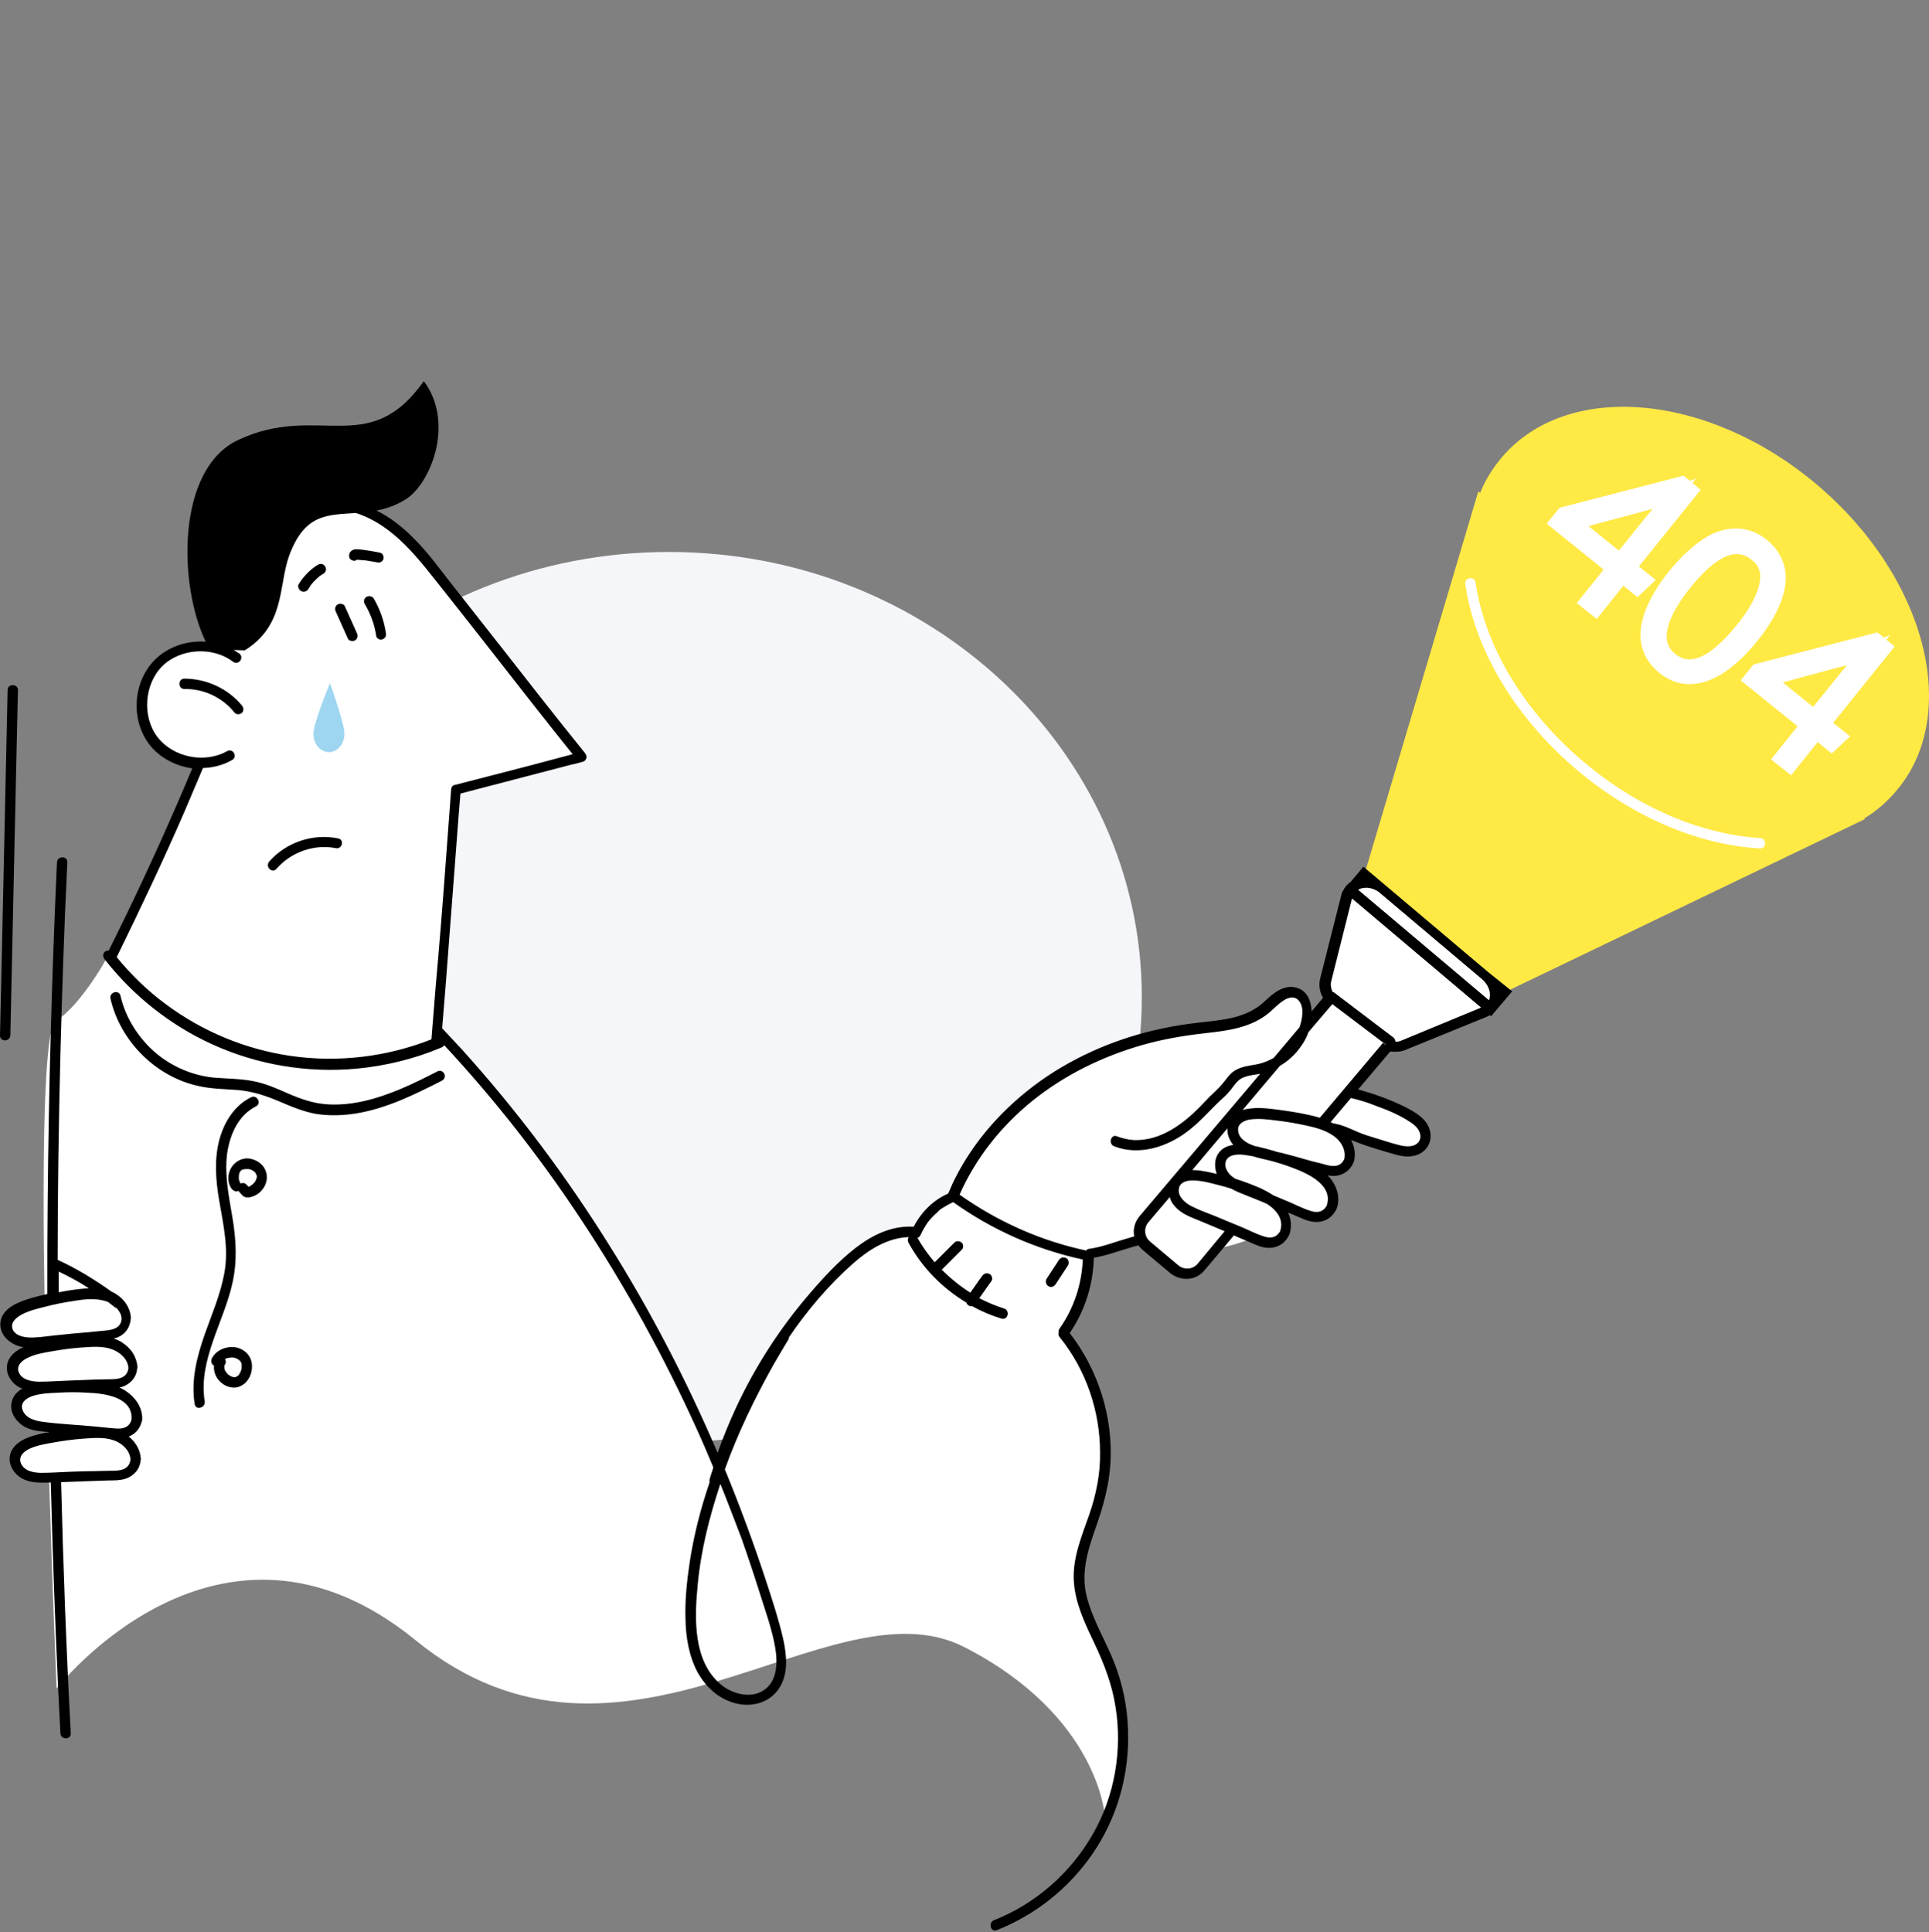 <svg width="600" height="601" viewBox="0 0 600 601" fill="none" xmlns="http://www.w3.org/2000/svg">
<rect x="0" y="0" width="600" height="601" fill="#808080" stroke="none"/>
<g clip-path="url(#clip0_21131_9927)">
<path d="M208.064 448.684C289.297 448.684 355.148 386.677 355.148 310.188C355.148 233.7 289.297 171.693 208.064 171.693C126.832 171.693 60.98 233.7 60.98 310.188C60.98 386.677 126.832 448.684 208.064 448.684Z" fill="#F4F6F9"/>
<path d="M467.022 308.578L461.01 303.425L453.924 297.412L423.541 271.753L420.427 275.403C419.246 276.155 418.388 277.229 418.066 278.732L411.516 304.606C410.98 306.538 411.516 308.685 412.805 310.51L404.646 320.065C405.182 318.562 405.504 317.059 405.612 315.449C405.826 313.087 405.29 310.296 403.25 309.115C401.425 308.041 399.063 308.578 397.237 309.652C395.412 310.832 394.017 312.443 392.406 313.731C386.072 318.885 377.161 318.884 369.109 319.958C337.545 324.253 307.914 342.182 295.245 372.35L294.923 372.457C290.092 374.605 286.119 378.577 284.08 383.516L283.65 383.086C274.417 382.227 266.258 388.561 259.709 395.11C241.779 413.254 228.359 435.8 221.166 460.278L222.025 455.018C201.197 405.524 171.458 358.501 135.17 320.388L134.634 324.038C136.137 306.216 140.753 245.343 140.753 245.343C153.637 242.122 179.832 235.251 179.832 235.251C164.587 216.355 147.946 194.561 130.876 173.196C125.186 166.11 117.671 159.776 108.867 157.414L80.739 156.985L69.466 202.72C62.595 199.392 53.684 200.681 48.208 206.049C41.981 212.275 41.23 223.226 46.598 230.205C49.926 234.606 55.509 237.076 60.984 237.29L60.877 237.72C51.644 259.836 43.163 277.98 33.715 297.09C33.715 297.09 25.77 312.121 17.289 317.704C13.638 320.173 13.101 359.896 13.853 404.021C11.706 404.558 9.666 405.095 7.626 405.739C4.513 406.705 1.077 408.531 0.862 411.751C0.755 414.113 2.795 416.153 5.05 416.905C7.304 417.656 9.773 417.334 12.135 417.119C12.78 417.012 13.424 417.012 14.068 416.905C14.068 417.442 14.068 417.978 14.068 418.515C12.672 418.837 11.277 419.052 9.881 419.374C6.767 420.125 3.117 421.736 2.795 424.957C2.58 427.319 4.405 429.466 6.66 430.325C8.915 431.184 11.384 431.076 13.746 430.969C13.96 430.969 14.175 430.969 14.39 430.969C14.39 431.184 14.39 431.291 14.39 431.506C13.638 431.613 12.78 431.613 12.028 431.72C8.807 432.042 5.049 433.223 4.298 436.337C3.761 438.699 5.372 441.061 7.411 442.242C9.451 443.423 11.921 443.637 14.283 443.745C14.39 443.745 14.605 443.745 14.712 443.745C14.712 444.818 14.819 445.892 14.819 446.858C13.424 447.18 12.028 447.395 10.632 447.717C7.519 448.469 3.869 450.079 3.546 453.3C3.332 455.662 5.157 457.809 7.411 458.775C9.666 459.634 12.135 459.527 14.497 459.419C14.712 459.419 14.927 459.419 15.249 459.419C16.322 495.922 17.611 525.232 17.611 525.232C17.611 525.232 68.177 460.386 129.266 510.201C193.682 562.808 258.098 490.876 299.969 512.348C341.84 533.82 343.665 564.955 343.665 564.955C350.214 549.71 350.321 531.888 344.094 516.643C340.658 508.269 335.291 500.324 335.076 491.305C334.754 482.931 338.833 475.201 341.088 467.149C346.134 449.328 341.947 429.036 330.137 414.65L330.352 414.113C335.29 407.242 337.974 398.761 337.867 390.279L339.477 390.709C343.987 389.957 348.496 388.239 352.79 387.058C353.542 386.844 354.186 386.629 354.723 386.522C354.938 386.736 355.152 387.059 355.474 387.273L364.278 394.681C366.747 396.721 370.397 396.506 372.545 394.037L377.269 388.454C380.275 388.132 383.281 387.381 386.072 386.414C387.146 386.092 388.219 385.663 389.185 385.126C389.615 385.341 390.044 385.448 390.474 385.663C394.661 387.381 396.915 385.985 398.096 384.052L398.311 383.623C399.492 380.724 398.419 377.289 396.271 374.927C395.949 374.605 395.627 374.283 395.198 373.96C395.198 373.853 395.305 373.746 395.305 373.638C398.311 374.927 401.424 376.215 404.967 377.718C409.154 379.436 411.409 378.04 412.59 376.108L412.805 375.678C413.986 372.779 412.912 369.344 410.765 366.982C408.618 364.62 405.719 363.332 402.82 362.151C402.176 361.936 401.425 361.614 400.78 361.399C400.888 361.292 400.888 361.185 400.995 361.077C404.109 361.936 407.115 362.795 410.765 363.761C415.167 364.942 417.207 363.224 418.173 361.077L418.28 360.648C419.139 357.642 417.529 354.314 415.059 352.381C414.952 352.274 414.845 352.166 414.737 352.059C417.636 352.488 420.964 354.421 423.755 355.387C426.869 356.461 430.09 357.427 433.203 358.286C434.814 358.715 436.531 359.145 438.249 359.037C439.967 358.93 441.685 358.071 442.544 356.675C443.51 354.958 443.08 352.703 442.007 351.093C440.826 349.482 439.108 348.409 437.39 347.442C431.271 344.007 424.507 341.86 417.636 340.249L430.412 325.111C431.915 325.541 433.525 325.541 435.028 325.004L460.043 314.805C460.795 314.483 461.439 314.053 461.976 313.516L462.191 313.731L467.022 308.578Z" fill="white"/>
<path d="M107.147 228.165C107.147 231.386 105 233.962 102.316 233.962C99.632 233.962 97.484 231.386 97.484 228.165C97.484 224.944 102.638 212.49 102.638 212.49C102.638 212.49 107.147 225.051 107.147 228.165Z" fill="#9ED5F0"/>
<path d="M565.149 150.758C531.223 122.093 487.313 118.335 467.022 142.384C464.23 145.712 461.976 149.362 460.365 153.335L459.828 152.798L424.399 271.968L468.417 308.471L580.072 254.79L579.858 254.576C583.615 252.321 586.943 249.422 589.842 245.987C610.133 222.153 599.075 179.423 565.149 150.758Z" fill="#FFE945"/>
<path d="M519.201 177.599C508.465 191.019 507.391 202.184 516.087 209.27C518.986 211.632 522.207 212.813 525.535 212.813C528.004 212.813 530.688 212.169 533.265 210.881C538.848 208.197 543.572 203.151 546.685 199.286C551.087 193.81 553.879 188.55 554.952 183.933C556.455 177.491 554.523 172.016 549.584 167.936C544.646 163.964 538.848 163.32 532.728 166.004C527.146 168.688 522.314 173.841 519.201 177.599ZM546.9 182.967C545.934 186.188 543.679 190.16 540.351 194.24C536.701 198.856 533.265 201.97 530.259 203.687C526.716 205.62 523.71 205.62 521.026 203.365C518.449 201.325 517.805 198.319 518.986 194.454C519.953 191.126 522.314 187.154 525.643 182.967C529.4 178.243 532.728 175.237 535.734 173.626C537.345 172.768 538.741 172.338 540.136 172.338C541.854 172.338 543.357 172.982 544.86 174.163C546.578 175.452 548.51 177.706 546.9 182.967ZM549.047 262.414C549.047 263.272 548.296 263.917 547.437 263.917H547.329C527.897 262.736 507.713 254.039 490.428 239.438C471.426 223.334 458.757 202.292 455.751 181.679C455.643 180.82 456.18 179.961 457.147 179.853C458.005 179.746 458.864 180.283 458.972 181.249C461.87 201.111 474.11 221.402 492.576 236.969C509.324 251.141 528.863 259.515 547.544 260.696C548.403 260.696 549.047 261.555 549.047 262.414ZM490.428 187.583L496.655 192.522L504.922 182.215L509.324 185.758L515.014 180.39L509.753 176.203L528.971 152.369L526.394 150.222L527.575 148.826L525.643 149.578L523.603 147.967L485.06 157.952L481.088 162.89L498.803 177.169L490.428 187.583ZM499.232 162.246C504.493 160.85 509.861 159.455 514.048 158.274C512.867 159.67 511.901 160.958 511.149 161.817L503.526 171.264L494.079 163.642C495.689 163.212 497.407 162.783 499.232 162.246ZM589.307 201.111L586.731 198.964L587.912 197.568L585.979 198.319L583.939 196.709L545.397 206.693L541.425 211.632L559.139 225.911L550.872 236.218L557.099 241.156L565.366 230.85L569.768 234.393L575.458 229.024L570.197 224.837L589.307 201.111ZM554.523 212.276C556.133 211.847 557.851 211.417 559.568 210.881C564.614 209.485 570.197 208.089 574.492 206.908C573.311 208.304 572.345 209.592 571.593 210.451L563.97 219.899L554.523 212.276Z" fill="white"/>
<path d="M63.666 435.907C63.989 437.947 60.875 438.806 60.553 436.766C59.372 429.359 61.197 422.165 63.666 415.08C65.921 408.745 68.605 402.518 69.786 395.969C71.182 388.347 69.464 380.939 68.176 373.424C67.102 367.089 66.565 360.648 68.283 354.313C69.786 348.945 72.9 343.9 78.053 341.323C79.878 340.357 81.488 343.148 79.663 344.114C74.081 346.906 71.504 352.918 70.645 358.823C69.786 365.479 71.182 372.028 72.255 378.47C73.436 385.448 73.866 392.319 72.255 399.298C69.571 411.322 61.627 423.132 63.666 435.907ZM3.222 321.998C3.867 294.084 4.404 266.171 5.048 238.257C5.262 230.419 5.37 222.475 5.584 214.637C5.584 212.598 2.364 212.598 2.364 214.637C1.72 242.551 1.183 270.465 0.538 298.379C0.324 306.216 0.216 314.161 0.002 321.998C-0.106 324.145 3.115 324.145 3.222 321.998ZM78.267 423.776C78.697 426.138 77.945 428.714 76.12 430.325C75.047 431.184 73.866 431.72 72.47 431.613C71.074 431.506 69.786 430.969 68.712 430.003C67.209 428.714 66.35 426.674 66.565 424.742H66.458C65.706 424.313 65.492 423.239 65.921 422.487C67.209 420.018 70.215 418.73 73.007 419.052C75.476 419.374 77.731 421.092 78.267 423.776ZM69.894 426.352C69.894 426.352 69.786 426.138 69.894 426.352V426.352ZM75.154 425.279C75.154 425.064 75.154 424.957 75.154 424.742C75.154 424.742 75.154 424.742 75.154 424.635V424.527C75.154 424.42 75.154 424.42 75.154 424.313C75.154 424.098 75.047 423.991 74.939 423.776C74.939 423.668 74.832 423.561 74.832 423.561C74.832 423.454 74.725 423.346 74.617 423.346C74.51 423.132 74.295 423.024 74.188 422.917C74.081 422.81 73.973 422.81 73.973 422.81C73.866 422.702 73.758 422.702 73.651 422.595C73.436 422.487 73.222 422.487 73.007 422.38C72.9 422.38 72.792 422.38 72.685 422.273C72.47 422.273 72.255 422.273 72.041 422.273C71.933 422.273 71.826 422.273 71.611 422.273C71.504 422.38 71.182 422.38 70.967 422.38C70.752 422.487 70.537 422.487 70.323 422.595C70.215 422.595 70.108 422.702 70.108 422.702L70.001 422.81C70.323 423.346 70.323 423.991 70.001 424.42C70.001 424.42 70.001 424.527 69.894 424.527C69.894 424.635 69.786 424.849 69.786 424.849V424.957C69.786 424.957 69.786 425.171 69.786 425.279C69.786 425.386 69.786 425.494 69.786 425.601C69.786 425.601 70.001 426.245 70.001 426.352C70.001 426.352 70.001 426.46 70.108 426.46C70.216 426.567 70.215 426.674 70.323 426.782C70.43 426.889 70.43 426.997 70.538 427.104C70.538 427.104 70.538 427.104 70.645 427.211C70.86 427.426 70.967 427.641 71.182 427.748C71.182 427.748 71.182 427.748 71.289 427.748C71.396 427.855 71.504 427.855 71.611 427.963C71.719 428.07 71.826 428.07 71.933 428.178C72.148 428.178 72.363 428.285 72.578 428.392C72.685 428.392 72.792 428.392 72.9 428.392C73.007 428.392 73.114 428.392 73.114 428.392C73.222 428.392 73.329 428.285 73.436 428.285C73.651 428.178 73.758 428.07 73.973 427.963C74.081 427.855 74.081 427.855 74.188 427.748C74.295 427.641 74.403 427.533 74.51 427.319C74.51 427.319 74.51 427.319 74.51 427.211C74.617 427.104 74.617 426.997 74.725 426.889C74.832 426.782 74.832 426.567 74.939 426.46V426.352C74.939 426.245 75.047 426.138 75.047 426.03C75.154 425.816 75.154 425.601 75.154 425.386C75.154 425.494 75.154 425.386 75.154 425.279ZM44.234 441.49C44.234 441.598 44.234 441.812 44.127 441.92C44.127 442.027 44.127 442.242 44.02 442.349C43.483 444.496 41.98 446.107 40.047 446.858C42.194 448.576 43.59 450.938 43.805 453.729C43.805 453.944 43.805 454.159 43.697 454.374C43.697 454.481 43.697 454.588 43.697 454.588C43.375 457.165 41.55 459.097 39.081 459.956C37.363 460.493 35.538 460.493 33.82 460.493C31.78 460.6 29.741 460.6 27.701 460.708C24.802 460.815 21.903 460.922 19.005 461.03C19.649 487.118 20.615 513.207 22.011 539.188C22.118 541.228 18.897 541.228 18.79 539.188C17.716 519.434 16.965 499.572 16.32 479.818C16.106 473.591 15.998 467.364 15.784 461.137C12.778 461.245 9.664 461.352 6.98 459.956C4.403 458.561 2.471 455.662 3.115 452.656C3.652 450.079 5.907 448.361 8.161 447.395C10.416 446.429 12.885 445.892 15.247 445.463C12.456 445.248 9.557 445.033 7.195 443.53C4.726 441.92 2.9 439.021 3.652 436.015C4.081 434.19 5.37 432.794 6.98 431.935C6.658 431.828 6.443 431.72 6.121 431.613C3.545 430.217 1.612 427.319 2.256 424.313C2.793 421.736 5.048 420.018 7.302 419.052H7.41C6.551 418.945 5.584 418.73 4.726 418.3C2.042 417.119 -0.106 414.543 0.109 411.537C0.324 408.745 2.471 406.813 4.833 405.632C7.839 404.129 11.382 403.27 14.71 402.518C14.71 393.071 14.71 383.516 14.818 374.068C15.139 338.746 16.106 303.532 17.716 268.21C17.823 266.171 21.044 266.171 20.937 268.21C19.971 287.965 19.326 307.826 18.79 327.581C18.253 349.053 17.931 370.525 17.931 391.89C23.836 394.574 29.419 398.009 34.679 401.767C35.109 401.982 35.645 402.196 36.075 402.518C38.652 404.129 40.369 406.598 40.691 409.604V409.711C40.691 409.819 40.691 409.926 40.691 410.034C40.477 412.718 39.188 414.865 36.719 415.938C36.29 416.153 35.753 416.261 35.323 416.368C36.397 416.69 37.363 417.119 38.222 417.764C40.799 419.481 42.517 422.058 42.731 425.171C42.731 425.386 42.731 425.601 42.624 425.816C42.624 425.923 42.624 426.03 42.624 426.03C42.302 428.607 40.477 430.539 38.007 431.398C37.685 431.506 37.363 431.506 37.148 431.613C38.222 432.042 39.188 432.687 40.154 433.438C42.839 435.585 44.342 438.484 44.234 441.49ZM18.253 401.982C20.937 401.445 23.728 401.015 26.52 400.801C26.842 400.801 27.271 400.801 27.593 400.693C24.587 398.761 21.474 397.043 18.253 395.54C18.253 397.687 18.253 399.834 18.253 401.982ZM10.416 416.046C13.314 415.938 16.213 415.402 19.112 415.187C21.796 414.865 24.48 414.65 27.164 414.435C28.56 414.328 30.063 414.113 31.458 414.006C32.854 413.899 34.25 413.791 35.431 413.362C36.826 412.825 37.685 411.859 37.793 410.356C37.793 410.248 37.793 410.248 37.793 410.141C37.793 410.034 37.793 410.034 37.793 409.926C37.685 408.745 37.041 407.779 36.29 406.92C35.968 406.813 35.753 406.705 35.538 406.491C34.894 405.954 34.25 405.525 33.606 404.988C33.391 404.88 33.176 404.773 32.961 404.773C29.741 403.699 26.198 404.129 22.977 404.666C19.971 405.095 16.857 405.739 13.959 406.491C11.382 407.135 8.698 407.779 6.443 409.067C4.833 410.034 3.115 411.537 3.974 413.577C4.94 415.724 8.054 416.153 10.416 416.046ZM12.241 429.788C15.139 429.788 18.038 429.573 20.937 429.466C23.621 429.358 26.305 429.251 29.096 429.144C30.599 429.144 32.102 429.036 33.713 429.036C35.001 429.036 36.397 429.036 37.578 428.607C39.081 428.07 39.725 426.997 39.94 425.601V425.494C39.725 422.702 37.256 420.555 34.786 419.696C31.78 418.622 28.452 418.945 25.339 419.159C22.225 419.374 19.219 419.803 16.106 420.34C13.636 420.77 10.952 421.199 8.59 422.38C6.98 423.132 5.048 424.635 5.799 426.782C6.765 429.251 9.879 429.788 12.241 429.788ZM35.431 448.039C32.425 446.966 29.096 447.288 25.983 447.502C22.869 447.717 19.756 448.147 16.75 448.683C14.281 449.113 11.597 449.542 9.235 450.616C7.624 451.367 5.692 452.87 6.443 455.018C7.41 457.594 10.523 458.131 12.885 458.131C15.784 458.131 18.683 457.916 21.581 457.809C24.265 457.702 26.949 457.594 29.741 457.594C31.244 457.594 32.747 457.487 34.357 457.487C35.645 457.487 37.041 457.487 38.222 457.058C39.725 456.521 40.369 455.447 40.584 454.051V453.944C40.369 451.045 37.9 448.898 35.431 448.039ZM40.906 441.49C41.336 434.512 32.425 433.438 27.379 433.223C24.158 433.009 21.044 433.009 17.824 433.223C15.247 433.331 12.456 433.438 9.986 434.297C8.161 434.941 6.229 436.337 6.98 438.484C7.839 441.061 10.738 441.92 13.1 442.242C18.575 442.993 24.265 443.208 29.741 443.745C31.136 443.852 32.639 444.067 34.035 444.174C35.323 444.282 36.719 444.496 38.007 444.282C39.618 443.96 40.584 442.993 40.906 441.49ZM75.154 424.635C75.154 424.527 75.154 424.527 75.154 424.527C75.154 424.635 75.154 424.742 75.154 424.635C75.154 424.635 75.154 424.742 75.154 424.635ZM328.31 399.512C329.599 397.58 330.887 395.54 332.175 393.607C332.605 392.856 332.39 391.782 331.639 391.353C330.78 390.923 329.921 391.138 329.384 391.89C328.096 393.822 326.807 395.862 325.519 397.794C325.089 398.546 325.304 399.62 326.056 400.049C326.914 400.586 327.773 400.264 328.31 399.512ZM470.348 308.363L463.799 316.093L463.37 315.771C462.94 315.986 462.511 316.308 462.082 316.415L437.067 326.615C436.1 327.044 435.027 327.151 433.953 327.151C433.416 327.151 432.987 327.151 432.45 327.044L422.465 338.854C427.404 340.249 432.235 341.967 436.852 344.222C440.18 345.939 443.938 347.979 444.796 351.844C445.655 355.602 443.294 358.93 439.536 359.574C437.281 360.004 435.134 359.467 432.987 358.823C430.732 358.179 428.478 357.534 426.223 356.783C424.183 356.139 422.251 355.387 420.318 354.636C420.318 354.636 420.211 354.636 420.211 354.528C421.285 356.568 421.714 358.823 421.177 361.077C421.177 361.292 421.07 361.399 420.962 361.614C420.962 361.721 420.855 361.829 420.855 361.936C419.674 364.405 417.312 365.801 414.628 365.801C414.091 365.801 413.555 365.694 412.91 365.586C413.447 366.123 413.877 366.553 414.306 367.197C416.131 369.773 416.883 373.102 415.702 376.108C415.702 376.215 415.594 376.322 415.487 376.43C415.487 376.537 415.38 376.752 415.272 376.859C413.662 379.436 410.978 380.509 407.972 379.973C406.039 379.651 404.322 378.684 402.497 377.933C401.852 377.718 401.315 377.396 400.671 377.181C401.637 379.329 401.852 381.905 400.993 384.16C400.993 384.267 400.886 384.374 400.779 384.482C400.779 384.589 400.671 384.804 400.564 384.911C398.954 387.488 396.27 388.562 393.263 388.025C391.331 387.703 389.613 386.736 387.788 385.985C386.5 385.448 385.104 384.911 383.816 384.267L374.583 395.218C373.294 396.721 371.469 397.687 369.537 397.794C369.322 397.794 369.107 397.794 368.893 397.794C367.175 397.794 365.457 397.15 364.061 396.077L355.258 388.669C354.828 388.239 354.399 387.81 354.077 387.381C353.54 387.488 353.003 387.703 352.466 387.81C348.387 388.991 344.414 390.494 340.227 391.246C340.013 399.62 337.436 407.779 332.712 414.65C341.623 426.138 346.239 440.739 345.38 455.232C344.951 462.318 343.019 468.975 340.657 475.631C338.187 482.609 336.148 489.588 338.08 496.888C339.905 503.867 343.77 510.201 346.454 516.857C349.138 523.621 350.641 530.814 350.856 538.007C351.393 551.749 347.528 565.599 339.583 576.979C332.283 587.501 321.976 595.66 310.059 600.384C308.126 601.135 307.268 598.022 309.2 597.27C322.083 592.224 333.034 582.562 339.905 570.538C346.669 558.728 349.138 544.556 346.991 531.029C345.917 524.05 343.448 517.609 340.442 511.275C337.543 505.155 334.43 498.821 334 491.842C333.571 484.542 336.47 477.778 338.832 471.014C340.979 464.788 342.267 458.346 342.16 451.797C342.16 438.914 337.758 426.03 329.599 415.938C329.169 415.509 329.169 414.972 329.276 414.435C329.169 414.113 329.277 413.791 329.491 413.362C334 407.027 336.47 399.512 336.792 391.782C322.298 388.669 308.556 382.549 296.531 373.961H296.424C295.243 374.497 294.17 375.141 293.096 375.786C292.452 376.215 292.237 376.322 291.808 376.859C291.378 377.289 290.841 377.718 290.412 378.148C289.983 378.577 289.553 379.114 289.124 379.543C288.909 379.865 288.802 379.865 288.694 380.08C288.48 380.295 288.372 380.617 288.157 380.832C287.835 381.368 287.513 381.905 287.191 382.442C287.084 382.764 286.869 382.979 286.762 383.301C286.654 383.408 286.654 383.623 286.547 383.73C286.547 383.73 286.332 384.16 286.44 383.945C286.225 384.482 285.903 384.911 285.366 385.019C286.869 387.703 288.694 390.279 290.734 392.641C290.734 392.534 290.841 392.534 290.949 392.426C292.881 390.494 294.921 388.454 296.854 386.522C297.498 385.877 298.464 385.985 299.108 386.522C299.752 387.058 299.752 388.239 299.108 388.776C297.176 390.709 295.136 392.749 293.203 394.681C293.096 394.788 292.989 394.896 292.881 394.896C295.565 397.58 298.571 400.049 301.792 402.089C303.081 400.371 304.262 398.546 305.55 396.828C306.087 396.077 306.945 395.862 307.804 396.291C308.556 396.721 308.878 397.795 308.341 398.546C307.053 400.264 305.872 402.089 304.583 403.807C307.053 405.095 309.63 406.169 312.314 407.027C314.246 407.672 313.495 410.785 311.455 410.141C308.234 409.175 305.228 407.886 302.329 406.276C302.007 406.383 301.578 406.276 301.255 406.061C300.933 405.847 300.719 405.632 300.611 405.202C293.096 400.693 286.762 394.252 282.575 386.522C282.253 385.877 282.36 385.233 282.682 384.804C276.026 385.019 270.121 388.776 265.29 393.071C257.774 399.727 251.118 407.564 245.428 415.938C245.428 416.153 245.321 416.368 245.213 416.69C243.71 419.159 242.207 421.736 240.704 424.313C234.799 434.834 229.539 445.677 225.459 457.058C230.183 468.545 234.477 480.14 238.342 491.95C240.275 497.855 242.207 503.759 243.603 509.772C244.676 514.71 245.321 520.508 242.422 525.017C239.523 529.633 233.94 531.136 228.894 529.848C223.634 528.56 219.554 524.802 216.977 520.185C214.293 515.14 213.327 509.342 213.22 503.759C213.005 497.855 213.649 491.842 214.508 486.045C215.796 477.563 217.944 469.189 220.735 461.03C220.628 460.708 220.628 460.493 220.735 460.064C221.057 458.883 221.487 457.702 221.916 456.521C220.198 452.441 218.48 448.361 216.655 444.389C206.456 421.843 194.432 400.049 180.797 379.436C168.128 360.218 153.849 341.967 138.175 325.111C137.96 325.434 137.638 325.756 137.208 325.863C128.834 329.406 119.923 331.553 110.905 332.412C95.553 333.808 79.985 331.231 65.921 324.789C52.93 318.885 41.336 309.652 32.532 298.379C31.995 297.735 31.888 296.768 32.532 296.124C32.854 295.802 33.283 295.695 33.82 295.695C35.753 291.83 37.578 287.965 39.51 284.1C46.703 269.177 53.467 254.146 59.802 239.008C54.541 238.257 49.602 235.68 46.382 231.493C40.584 223.763 41.336 212.061 48.207 205.19C52.286 201.11 58.298 199.178 63.989 199.607C55.507 182.107 54.756 146.034 73.973 136.908C98.988 125.099 114.555 142.921 131.84 118.55C141.718 131.863 133.666 150.973 125.936 155.482C122.93 157.307 119.923 158.273 117.132 158.81C121.212 160.85 124.862 163.641 128.083 166.862C133.129 171.693 137.208 177.598 141.503 182.966C146.119 188.871 150.736 194.668 155.352 200.573C164.156 211.846 172.959 223.119 181.978 234.284C182.729 235.143 182.515 236.646 181.226 236.969C180.045 237.291 178.972 237.613 177.791 237.827C166.303 240.833 154.708 243.84 143.221 246.846C143.006 248.993 142.899 251.14 142.684 253.287C141.718 265.526 140.859 277.765 139.892 289.897C139.141 299.882 138.39 309.866 137.531 319.851C139.57 321.998 141.503 324.145 143.543 326.292C160.72 345.295 176.073 365.801 189.6 387.488C202.484 407.994 213.649 429.573 223.204 451.904C224.922 447.073 226.855 442.349 229.002 437.733C234.907 425.064 242.529 413.254 251.547 402.733C255.949 397.58 260.673 392.426 266.041 388.239C271.302 384.16 277.421 381.154 284.185 381.583C286.547 377.074 290.197 373.316 294.921 371.276C295.565 369.881 296.102 368.485 296.746 367.197C302.866 354.743 312.421 344.222 323.694 336.17C335.074 328.117 348.279 322.642 361.807 319.851C365.35 319.099 368.893 318.562 372.436 318.133C376.193 317.704 379.951 317.382 383.601 316.523C387.359 315.556 390.687 314.053 393.478 311.369C396.162 308.793 399.705 305.894 403.785 307.397C406.791 308.471 407.864 311.691 407.972 314.59L411.515 310.403C410.441 308.471 410.119 306.323 410.656 304.284L417.205 278.41C417.312 277.98 417.419 277.551 417.634 277.229L417.742 277.121C418.278 275.94 419.137 274.974 420.104 274.33L424.076 269.606L430.947 275.403L462.726 302.244L470.348 308.363ZM138.712 267.351C139.248 260.158 139.785 252.965 140.322 245.665C140.322 244.913 140.751 244.269 141.503 244.162C144.831 243.303 148.159 242.444 151.487 241.585C160.398 239.33 169.309 236.968 178.113 234.606C173.818 229.238 169.524 223.87 165.337 218.502C156.319 207.015 147.408 195.527 138.282 184.04C130.552 174.377 122.93 163.534 110.69 159.561C101.887 160.206 94.694 159.669 89.862 173.089C86.642 182.215 88.681 194.561 76.12 202.291L72.685 202.184C73.222 202.506 73.866 202.935 74.403 203.257C75.154 203.794 75.261 204.76 74.725 205.512C74.188 206.263 73.222 206.371 72.47 205.834C66.136 201.003 56.044 201.647 50.461 207.23C44.878 212.812 44.127 222.904 48.958 229.238C53.789 235.573 63.666 237.613 70.645 233.64C71.397 233.211 72.363 233.426 72.792 234.284C73.222 235.036 73.007 236.002 72.148 236.432C69.357 238.042 66.243 238.794 63.13 238.901C61.197 243.41 59.372 247.812 57.44 252.321C50.783 267.674 43.59 282.811 36.29 297.735C40.799 303.21 45.845 308.148 51.535 312.336C62.915 320.817 76.335 326.4 90.399 328.44C105.108 330.587 120.353 328.762 134.202 323.286C134.632 317.918 135.061 312.55 135.491 307.182C136.672 294.084 137.745 280.664 138.712 267.351ZM224.063 461.567C220.628 471.873 217.944 482.502 216.977 493.345C216.011 503.437 215.582 516.643 224.063 523.836C227.499 526.842 233.296 528.452 237.376 525.876C241.885 523.084 241.885 517.072 241.134 512.563C240.167 506.873 238.127 501.29 236.41 495.815C234.585 490.017 232.652 484.22 230.612 478.422C228.465 472.839 226.318 467.149 224.063 461.567ZM391.975 334.022C390.15 334.344 388.325 334.452 386.607 335.203C384.889 335.955 383.923 337.565 382.849 338.961C381.561 340.571 380.058 341.86 378.555 343.255C375.549 346.262 372.757 349.375 369.322 351.952C362.988 356.783 354.292 359.574 346.562 356.568C344.629 355.816 345.488 352.703 347.421 353.455C349.138 354.099 350.963 354.528 352.789 354.636C360.841 354.85 367.604 349.912 372.972 344.544C374.368 343.148 375.656 341.645 377.159 340.249C378.555 338.961 379.736 337.78 380.917 336.277C381.883 334.989 382.957 333.593 384.352 332.841C386.07 331.875 388.003 331.553 389.935 331.231C392.19 330.909 394.23 330.157 396.162 329.084L404.214 319.529C405.073 317.059 405.824 313.194 403.892 311.155C401.101 308.256 396.914 313.194 394.874 314.912C389.291 319.636 381.991 320.602 375.012 321.354C368.356 322.105 361.914 323.179 355.473 325.004C343.019 328.547 331.102 334.344 321.01 342.504C311.347 350.341 303.51 360.218 298.464 371.598C310.274 379.973 323.694 385.985 337.865 388.991C338.08 388.669 338.402 388.454 338.832 388.454C340.979 388.132 343.019 387.595 345.059 386.951C347.098 386.307 349.031 385.663 350.963 385.126C351.608 384.911 352.144 384.804 352.789 384.589C352.359 382.442 352.896 380.187 354.399 378.362L391.975 334.022ZM379.092 358.608C380.165 357.105 381.883 356.353 383.601 356.139C382.42 354.743 381.669 352.81 381.776 350.985L370.825 363.976C371.147 363.976 371.469 363.976 371.684 363.976C373.938 364.083 376.193 364.62 378.448 365.157C377.696 363.01 377.696 360.433 379.092 358.608ZM380.917 382.979C378.233 381.905 375.656 380.724 372.972 379.651C369.966 378.47 366.853 377.289 364.92 374.605C364.384 373.96 364.061 373.209 363.847 372.35L357.19 380.187C355.687 382.012 355.902 384.697 357.727 386.2L366.531 393.607C368.356 395.11 371.04 394.896 372.543 393.071L380.917 382.979ZM394.122 374.497C391.975 373.531 389.72 372.672 387.573 371.813C386.07 371.169 384.46 370.632 383.064 369.773C381.776 369.344 380.595 369.022 379.307 368.7C376.837 368.056 374.153 367.304 371.577 367.197C369.751 367.089 367.282 367.411 366.745 369.451C366.101 371.921 368.356 373.961 370.288 375.034C372.758 376.322 375.442 377.289 377.911 378.255C380.38 379.329 382.849 380.295 385.426 381.368C388.11 382.442 390.794 383.945 393.478 384.697C395.303 385.233 396.914 384.911 397.987 383.301C397.987 383.301 397.987 383.193 398.095 383.193C399.49 379.436 397.236 376.537 394.122 374.497ZM402.282 363.332C400.027 362.473 397.665 361.721 395.303 361.077C394.659 360.97 394.122 360.755 393.478 360.648C392.297 360.326 391.009 360.111 389.828 359.682C388.54 359.467 387.359 359.252 386.07 359.145C384.245 359.037 381.776 359.359 381.239 361.399C380.702 363.654 382.42 365.586 384.245 366.66C386.929 367.519 389.506 368.485 391.975 369.559C393.371 370.203 394.767 370.954 396.055 371.813C397.343 372.35 398.631 372.887 399.92 373.424C402.604 374.497 405.288 376 407.972 376.752C409.797 377.289 411.407 376.967 412.481 375.356C412.481 375.356 412.481 375.249 412.588 375.249C414.95 368.807 407.113 365.157 402.282 363.332ZM414.521 353.133C411.944 351.415 408.938 350.663 405.932 350.019C402.926 349.375 399.812 348.838 396.806 348.516C394.337 348.194 391.653 347.872 389.076 348.194C387.251 348.409 384.889 349.375 385.104 351.629C385.319 354.313 388.003 355.709 390.257 356.461C390.472 356.568 390.579 356.568 390.794 356.568C392.619 356.997 394.337 357.427 396.162 357.964C396.484 358.071 396.806 358.179 397.128 358.286C397.665 358.393 398.095 358.501 398.631 358.608C401.208 359.252 403.892 360.004 406.469 360.755C407.864 361.185 409.26 361.507 410.656 361.829C411.944 362.151 413.34 362.688 414.736 362.688C416.453 362.688 417.527 361.936 418.171 360.433C418.171 360.433 418.171 360.433 418.171 360.326C418.708 357.427 416.883 354.636 414.521 353.133ZM420.211 341.538L413.877 349.053C414.199 349.16 414.521 349.375 414.843 349.482C415.058 349.482 415.272 349.482 415.487 349.59C417.312 349.912 419.03 350.663 420.748 351.415C422.68 352.274 424.505 353.025 426.438 353.562C428.478 354.206 430.625 354.85 432.665 355.494C434.705 356.031 436.959 356.89 439.106 356.461C440.717 356.139 442.005 354.958 441.79 353.133C441.576 351.307 440.18 350.019 438.677 349.053C435.456 346.906 431.698 345.295 428.048 344.007C425.471 342.933 422.895 342.182 420.211 341.538ZM431.162 325.004C425.579 320.817 419.996 316.523 414.413 312.336L407.006 321.032C406.469 322.535 405.717 324.038 404.751 325.326C403.033 327.903 400.671 330.05 398.095 331.553L386.5 345.295C387.466 344.973 388.325 344.866 389.291 344.758C392.512 344.436 395.947 344.973 399.168 345.403C402.926 345.939 406.791 346.584 410.441 347.657H410.549L430.195 324.36C430.625 324.789 430.84 324.897 431.162 325.004ZM460.686 313.409L420.533 279.483L414.091 305.142C413.769 306.216 413.984 307.504 414.521 308.578C414.736 308.578 414.95 308.685 415.058 308.793C421.177 313.409 427.189 318.026 433.309 322.642C433.738 322.964 434.06 323.501 434.06 324.038C434.705 324.038 435.241 323.93 435.778 323.716L460.686 313.409ZM461.008 304.606L429.229 277.766C427.941 276.692 426.438 276.155 424.935 276.155C424.398 276.155 423.861 276.262 423.324 276.37C423.002 276.477 422.788 276.585 422.573 276.692L422.465 276.799L463.155 311.155C463.263 310.833 463.37 310.51 463.37 310.188C463.692 308.256 462.726 306.109 461.008 304.606ZM79.556 367.304C79.556 367.197 79.556 367.197 79.556 367.304C79.556 367.197 79.556 367.197 79.556 367.304ZM105.215 260.802C97.378 259.192 89.004 261.983 83.743 267.996C82.347 269.606 84.709 271.861 85.998 270.25C90.507 265.097 97.593 262.52 104.356 263.809C106.396 264.345 107.255 261.232 105.215 260.802ZM57.332 211.095C55.292 211.095 55.292 214.315 57.332 214.315C63.452 214.208 69.249 216.999 73.007 221.723C73.544 222.367 74.725 222.26 75.261 221.723C75.906 221.079 75.798 220.113 75.261 219.469C70.967 214.208 64.203 211.095 57.332 211.095ZM93.62 183.825C94.372 184.254 95.338 184.04 95.875 183.288C96.197 182.751 96.519 182.215 96.841 181.785L96.948 181.678C97.056 181.57 97.163 181.463 97.27 181.248C97.485 181.034 97.7 180.819 97.915 180.604C98.344 180.175 98.773 179.745 99.31 179.316L99.418 179.208C99.525 179.101 99.632 178.994 99.74 178.994C100.062 178.779 100.276 178.672 100.599 178.457C101.35 178.028 101.672 176.954 101.135 176.202C100.706 175.451 99.74 175.129 98.881 175.666C96.412 177.169 94.372 179.316 92.868 181.785C92.546 182.322 92.869 183.396 93.62 183.825ZM136.028 333.271C128.727 337.028 121.212 340.679 113.16 342.504C109.295 343.363 105.322 343.792 101.35 343.47C97.378 343.148 93.62 341.86 89.862 340.249C86.212 338.639 82.669 337.029 78.697 336.277C74.725 335.525 70.645 335.525 66.565 335.203C60.016 334.559 53.682 331.875 48.636 327.688C43.161 323.072 39.081 316.737 37.471 309.759C37.041 307.719 33.928 308.578 34.357 310.618C37.363 323.823 48.421 334.881 61.627 337.78C65.706 338.746 70.001 338.746 74.188 339.068C78.59 339.498 82.562 340.786 86.642 342.504C90.399 344.114 94.157 345.725 98.237 346.476C102.316 347.12 106.503 347.013 110.583 346.369C120.138 344.866 128.942 340.464 137.423 336.17C139.463 335.096 137.853 332.305 136.028 333.271ZM82.455 363.761C83.528 366.016 82.991 368.592 81.274 370.418C80.522 371.276 79.448 371.921 78.375 372.243C77.731 372.457 76.872 372.565 76.228 372.35C75.476 372.135 74.939 371.276 74.403 370.74C74.295 370.632 74.295 370.525 74.188 370.418C73.436 370.847 72.578 370.418 72.041 369.773C70.645 367.841 70.752 365.157 71.933 363.224C73.007 361.399 75.047 360.218 77.194 360.326C79.341 360.54 81.488 361.721 82.455 363.761ZM79.878 365.908C79.878 365.801 79.878 365.801 79.878 365.801C79.878 365.694 79.878 365.586 79.771 365.479C79.771 365.372 79.771 365.372 79.663 365.264C79.663 365.372 79.771 365.372 79.771 365.479C79.771 365.479 79.556 365.157 79.556 365.05C79.556 364.942 79.448 364.942 79.448 364.835L79.341 364.728L79.448 364.835C79.448 364.727 79.234 364.513 79.126 364.513C79.019 364.405 78.912 364.298 78.804 364.191C78.804 364.191 78.804 364.191 78.697 364.191C78.59 364.083 78.482 364.083 78.375 363.976C78.267 363.869 78.16 363.869 77.945 363.761C77.838 363.761 77.623 363.654 77.838 363.761C78.053 363.761 77.731 363.761 77.731 363.761C77.516 363.654 77.409 363.654 77.194 363.654C77.194 363.654 77.087 363.654 76.979 363.654C76.764 363.654 76.657 363.654 76.442 363.654C76.442 363.654 76.55 363.654 76.335 363.654H76.228C76.013 363.654 75.906 363.761 75.691 363.761C75.691 363.761 75.691 363.761 75.584 363.761C75.476 363.761 75.476 363.761 75.584 363.761H75.476C75.476 363.761 75.261 363.869 75.154 363.976C75.261 363.976 75.261 363.869 75.154 363.976C75.047 363.976 75.047 364.083 74.939 364.083C74.939 364.083 74.832 364.298 74.725 364.405C74.725 364.298 74.725 364.298 74.725 364.405C74.725 364.513 74.617 364.513 74.617 364.62C74.51 364.727 74.51 364.835 74.403 364.942C74.403 364.942 74.403 364.942 74.403 365.05C74.403 365.157 74.403 365.157 74.403 365.157V365.264C74.295 365.479 74.295 365.586 74.295 365.801V365.908V366.016C74.295 366.123 74.295 366.123 74.295 366.016C74.295 366.123 74.295 366.338 74.295 366.445C74.295 366.553 74.295 366.767 74.295 366.875C74.295 366.982 74.295 367.089 74.403 367.089C74.403 367.197 74.51 367.304 74.51 367.519C74.51 367.626 74.617 367.626 74.617 367.734C74.725 367.841 74.832 368.056 74.832 368.163C75.476 367.841 76.228 367.948 76.657 368.485C76.872 368.7 77.087 368.915 77.301 369.129C77.301 369.129 77.301 369.129 77.409 369.129C77.516 369.129 77.516 369.129 77.623 369.022C77.623 369.022 77.731 369.022 77.838 368.914C77.945 368.914 77.945 368.807 77.945 368.807C78.16 368.7 78.268 368.593 78.482 368.485C78.59 368.378 78.59 368.378 78.697 368.27C78.697 368.27 79.019 367.948 79.126 367.841C79.126 367.841 79.126 367.734 79.234 367.734C79.341 367.626 79.341 367.519 79.341 367.519C79.448 367.412 79.449 367.304 79.556 367.197C79.663 367.089 79.556 367.089 79.556 367.089C79.556 366.982 79.663 366.767 79.771 366.66C79.771 366.553 79.771 366.445 79.878 366.445C79.878 366.338 79.878 366.123 79.878 365.908ZM76.442 363.546C76.442 363.546 76.55 363.546 76.442 363.546C76.55 363.546 76.55 363.546 76.442 363.546ZM75.369 363.976C75.369 363.976 75.476 363.976 75.369 363.976C75.476 363.976 75.476 363.976 75.369 363.976ZM113.482 174.27C113.374 174.27 113.374 174.27 113.267 174.27C113.16 174.27 112.945 174.27 112.838 174.27C112.516 174.27 112.301 174.163 111.979 174.163C111.657 174.163 111.335 174.163 111.12 174.055C110.905 174.163 110.798 174.27 110.583 174.377C109.831 174.592 108.758 174.055 108.651 173.304C108.329 171.908 109.402 170.834 110.798 170.834C111.549 170.834 112.408 170.942 113.16 171.049C114.877 171.264 116.595 171.586 118.206 171.908C119.065 172.123 119.494 173.089 119.279 173.84C119.065 174.699 118.098 175.129 117.347 174.914C115.951 174.699 114.77 174.485 113.482 174.27ZM74.939 364.513C74.939 364.405 74.939 364.513 74.939 364.513V364.513ZM116.273 186.187C115.844 185.435 114.77 185.221 114.019 185.65C113.267 186.08 112.945 187.153 113.482 187.905C115.307 191.018 116.488 194.239 117.025 197.782C117.132 198.641 118.206 199.178 118.957 198.856C119.816 198.533 120.246 197.782 120.031 196.923C119.494 193.165 118.206 189.515 116.273 186.187ZM107.255 188.549C106.933 187.797 105.752 187.583 105 188.012C104.249 188.549 104.034 189.408 104.464 190.267C105.752 193.058 106.933 195.849 108.221 198.641C108.543 199.392 109.724 199.607 110.476 199.178C111.227 198.641 111.442 197.782 111.012 196.923C109.832 194.239 108.543 191.448 107.255 188.549ZM74.51 365.157C74.51 365.157 74.617 365.157 74.51 365.157C74.617 365.05 74.617 365.157 74.51 365.157Z" fill="black"/>
</g>
<defs>
<clipPath id="clip0_21131_9927">
<rect width="600" height="600" fill="white" transform="translate(0 0.5)"/>
</clipPath>
</defs>
</svg>
